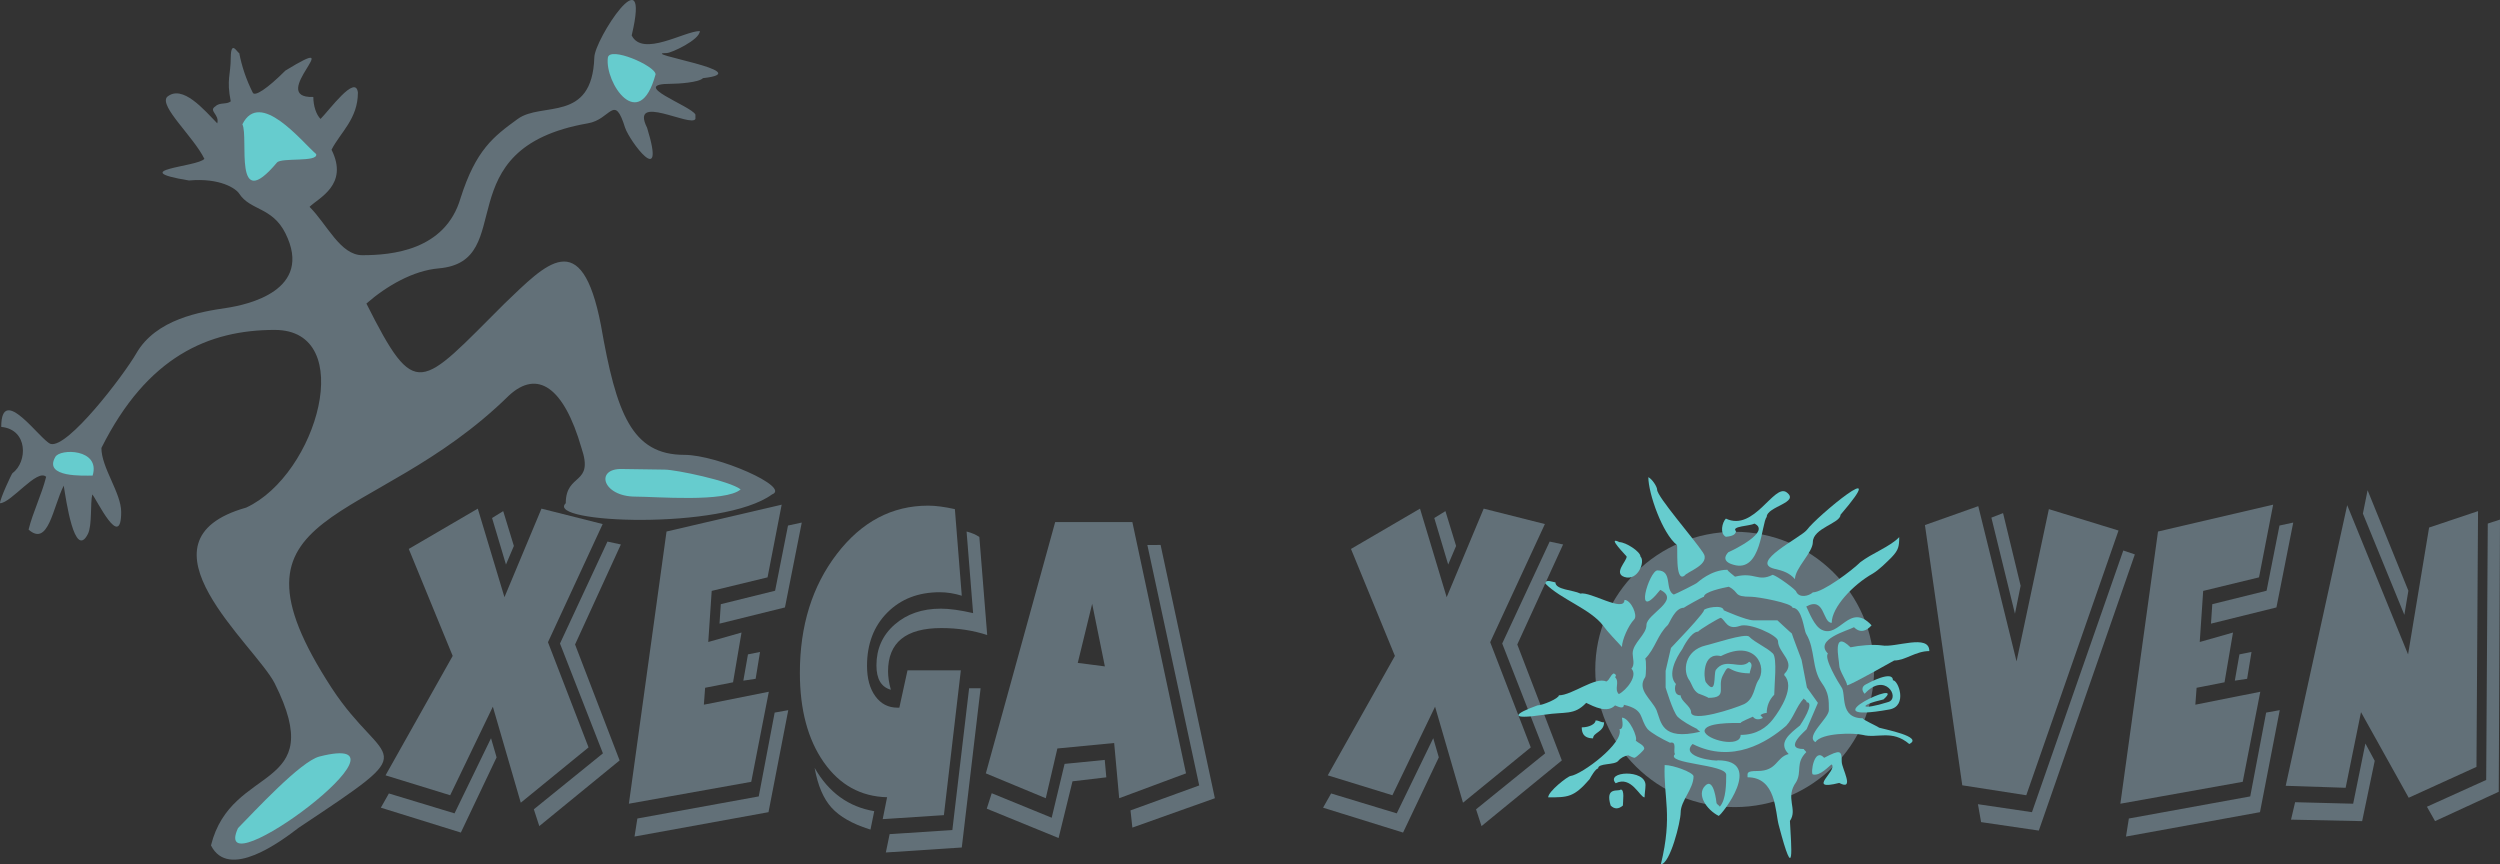 <?xml version="1.0" encoding="UTF-8" standalone="no"?>
<!-- Created with Inkscape (http://www.inkscape.org/) -->

<svg
   xmlns:dc="http://purl.org/dc/elements/1.1/"
   xmlns:cc="http://creativecommons.org/ns#"
   xmlns:rdf="http://www.w3.org/1999/02/22-rdf-syntax-ns#"
   xmlns:svg="http://www.w3.org/2000/svg"
   xmlns="http://www.w3.org/2000/svg"
   xmlns:sodipodi="http://sodipodi.sourceforge.net/DTD/sodipodi-0.dtd"
   xmlns:inkscape="http://www.inkscape.org/namespaces/inkscape"
   id="svg2"
   version="1.1"
   inkscape:version="0.91 r13725"
   xml:space="preserve"
   width="897.245"
   height="310.173"
   viewBox="0 0 897.245 310.173"
   sodipodi:docname="Logotipu_XEGA_XOVEN_largo.svg"><rect x="0" y="0" width="897.245" height="310.173" fill="#333333" stroke="none"/><defs
     id="defs6" /><sodipodi:namedview
     pagecolor="#ffffff"
     bordercolor="#666666"
     borderopacity="1"
     objecttolerance="10"
     gridtolerance="10"
     guidetolerance="10"
     inkscape:pageopacity="0"
     inkscape:pageshadow="2"
     inkscape:window-width="705"
     inkscape:window-height="480"
     id="namedview4"
     showgrid="false"
     fit-margin-top="0"
     fit-margin-left="0"
     fit-margin-right="0"
     fit-margin-bottom="0"
     inkscape:zoom="0.31731092"
     inkscape:cx="448.06625"
     inkscape:cy="154.91425"
     inkscape:window-x="1524"
     inkscape:window-y="181"
     inkscape:window-maximized="0"
     inkscape:current-layer="g10" /><g
     id="g10"
     inkscape:groupmode="layer"
     inkscape:label="Logotipu_XEGA_XOVEN"
     transform="matrix(1.25,0,0,-1.25,-77.559,527.134)"><g
       id="g12"
       transform="translate(-1692,-1584)"><path
         d="m 2254.807,1803.538 c -2.795,-1.262 -15.235,-5.408 -15.235,-2.254 0,1.623 -2.975,3.155 -2.975,4.777 -2.073,0 -1.713,2.704 -1.352,3.245 -2.524,2.704 0,7.481 1.803,10.005 0.36,0.721 2.524,5.048 4.597,5.048 0,0.36 6.13,4.056 6.49,3.966 1.352,-0.721 1.713,-3.605 5.409,-2.344 2.704,1.082 10.998,-2.704 10.998,-4.327 0,-3.425 5.319,-5.949 1.803,-9.464 l 0,-0.36 c 3.155,-3.245 -1.082,-9.825 -3.245,-12.619 -1.803,-2.344 -4.688,-4.507 -9.285,-4.507 0,-3.876 -10.006,-1.442 -10.367,1.082 0,2.524 8.383,2.344 10.367,2.344 0,0.361 2.795,1.442 3.516,1.803 0.541,-0.721 1.442,-1.082 2.885,-0.361 l -0.721,0.811 c 0.36,0.271 1.082,0.631 1.803,0.631 0,1.893 0.721,3.786 2.164,5.228 0,2.524 0.901,10.456 -0.361,11.808 -1.803,1.803 -5.048,3.065 -6.851,4.867 -1.082,1.082 -10.637,-2.163 -12.44,-2.524 -6.13,-1.442 -6.761,-7.481 -4.597,-10.185 0.631,-1.082 0.992,-2.704 2.434,-3.605 0.451,-0.18 2.885,-1.082 2.885,-1.262 5.769,0 2.434,3.065 4.147,6.4 2.254,4.327 0.631,0.721 7.753,0.631 0,1.082 1.262,2.614 -0.18,3.335 -2.434,-2.524 -6.761,1.442 -9.555,-2.344 -0.721,-1.172 0.361,-7.842 -2.885,-3.515 -0.631,1.082 -1.082,8.743 4.327,7.481 9.916,5.048 13.522,-3.245 10.637,-7.121 -1.082,-1.803 -1.082,-5.228 -3.966,-6.67 z"
         style="fill:#ffffff;fill-opacity:1;fill-rule:nonzero;stroke:#ffffff;stroke-width:2;stroke-linecap:butt;stroke-linejoin:miter;stroke-miterlimit:3.864;stroke-dasharray:none;stroke-opacity:1"
         id="path14"
         inkscape:connector-curvature="0" /><path
         d="m 1783.164,1877.09 c 13.161,26.32 30.83,33.891 49.761,33.891 23.889,0 12.26,-41.553 -8.203,-51.017 -33.805,-9.554 2.614,-39.48 8.203,-50.476 15.685,-31.368 -12.44,-22.805 -18.3,-46.51 5.048,-10.095 20.102,1.172 25.151,5.048 37.23,24.788 24.88,16.585 9.465,40.201 -34.526,53.09 11.358,44.978 50.932,83.917 8.203,7.571 15.776,2.434 20.824,-15.053 3.696,-10.816 -4.507,-7.031 -4.507,-15.864 -6.13,-5.769 45.073,-7.842 59.226,2.524 5.499,2.073 -15.685,11.357 -25.151,11.357 -15.145,0 -19.562,11.898 -23.979,37.227 -5.589,28.934 -15.776,17.577 -27.675,6.219 -24.339,-24.247 -25.421,-28.303 -39.664,0 5.769,5.048 13.432,9.464 20.733,10.095 23.258,1.983 1.533,34.432 42.819,41.643 6.671,1.082 7.572,8.833 10.727,-1.262 1.262,-3.786 11.899,-18.118 6.31,0 -5.048,10.095 12.62,0 13.883,2.524 l 0,1.262 c -1.262,2.524 -19.562,8.833 -6.941,8.833 1.893,0 7.933,0.361 9.105,1.623 16.407,1.803 -19.201,7.211 -10.367,7.211 1.262,0 9.465,3.786 9.465,6.309 -4.417,0 -16.407,-7.571 -19.562,-1.262 5.679,23.976 -10.727,-1.262 -10.727,-6.309 -0.631,-18.929 -15.054,-12.619 -21.996,-17.667 -6.941,-5.048 -11.989,-8.834 -16.407,-22.714 -4.417,-15.143 -20.012,-16.405 -28.216,-16.405 -6.31,0 -10.096,8.833 -15.145,13.881 2.524,2.524 11.358,6.31 6.31,16.405 2.524,4.958 7.572,8.834 7.572,16.405 -0.631,5.408 -8.203,-5.048 -10.727,-7.571 -1.262,1.262 -2.073,3.786 -2.073,6.309 -13.702,-0.451 10.998,19.199 -8.023,7.572 -5.229,-5.228 -8.834,-7.572 -9.375,-6.31 -1.893,3.786 -3.155,7.572 -3.876,11.357 -0.541,0 -2.344,3.966 -2.434,-1.262 0,-5.048 -1.262,-6.31 0,-12.619 -1.262,-0.992 -3.155,-0.18 -4.417,-1.442 -2.073,-1.262 1.262,-2.344 0.541,-4.867 -3.696,3.786 -10.006,11.357 -14.423,7.571 -2.254,-2.704 7.572,-11.357 10.727,-17.757 -1.893,-2.344 -22.987,-3.155 -4.417,-6.22 8.925,0.811 13.522,-2.343 14.423,-3.786 3.155,-4.867 9.465,-3.786 13.252,-11.357 8.203,-16.405 -10.908,-20.551 -16.947,-21.452 -7.302,-1.082 -20.193,-3.155 -25.872,-13.07 -3.696,-6.4 -19.742,-27.402 -24.61,-25.959 -2.885,0.992 -14.153,17.577 -14.153,4.867 7.753,-0.721 7.572,-10.095 3.245,-13.25 -0.27,-0.18 -3.606,-7.391 -3.606,-8.653 3.155,0 10.727,10.095 13.252,7.572 -1.262,-5.048 -3.786,-10.095 -5.048,-15.143 5.679,-5.048 6.941,6.309 10.096,12.619 0.631,-3.786 3.065,-21.453 6.941,-13.881 1.262,2.524 0.631,8.833 1.262,11.357 1.172,-1.262 8.293,-16.405 8.293,-5.048 0,5.498 -5.679,12.709 -5.679,18.388 z"
         style="fill:#627078;fill-opacity:1;fill-rule:nonzero;stroke:none"
         id="path16"
         inkscape:connector-curvature="0" /><path
         d="m 1844.824,1961.458 c 0.631,-2.434 -10.006,-0.901 -11.268,-2.434 -12.711,-15.143 -8.023,7.211 -9.916,10.997 5.048,10.095 16.857,-4.777 21.184,-8.563 z"
         style="fill:#66ccce;fill-opacity:1;fill-rule:nonzero;stroke:none"
         id="path18"
         inkscape:connector-curvature="0" /><path
         d="m 1944.886,1870.87 c 3.155,0 18.75,-3.245 21.815,-5.679 -4.327,-3.786 -24.52,-2.073 -30.199,-2.073 -9.465,0 -11.719,8.112 -3.876,7.932 l 12.26,-0.18 z"
         style="fill:#66ccce;fill-opacity:1;fill-rule:nonzero;stroke:none"
         id="path20"
         inkscape:connector-curvature="0" /><path
         d="m 1780.64,1869.158 c -2.524,0 -14.153,-0.631 -10.727,5.318 1.262,2.524 13.071,2.434 10.727,-5.318 z"
         style="fill:#66ccce;fill-opacity:1;fill-rule:nonzero;stroke:none"
         id="path22"
         inkscape:connector-curvature="0" /><path
         d="m 1822.378,1767.934 c 4.958,5.048 17.939,19.109 23.348,20.551 31.822,8.112 -31.912,-39.3 -23.348,-20.551 z"
         style="fill:#66ccce;fill-opacity:1;fill-rule:nonzero;stroke:none"
         id="path24"
         inkscape:connector-curvature="0" /><path
         d="m 1942.272,1984.352 c -4.688,-17.216 -14.604,-2.434 -13.702,4.777 0.451,3.425 13.702,-2.344 13.702,-4.777 z"
         style="fill:#66ccce;fill-opacity:1;fill-rule:nonzero;stroke:none"
         id="path26"
         inkscape:connector-curvature="0" /><path
         d="m 1901.591,1848.953 -2.272,-5.333 -3.992,13.36 3.201,1.974 3.063,-10.001 z m 30.719,0.428 -13.153,-28.716 12.791,-33.288 -23.061,-18.859 -1.567,4.824 19.837,16.064 -12.328,31.533 13.63,29.272 3.85,-0.83 z m -5.225,5.857 -15.706,-33.922 11.652,-30.198 -19.459,-15.885 -8.018,27.573 -12.252,-25.43 -18.558,5.715 19.278,34.288 -12.612,30.716 19.819,11.572 7.657,-25.43 10.63,25.43 17.567,-4.429 z m -30.456,-66.98 -10.264,-21.597 -22.969,7.146 2.308,4.085 18.848,-5.717 10.478,21.579 1.599,-5.496 z"
         style="fill:#627078;fill-opacity:1;fill-rule:evenodd;stroke:none"
         id="path28"
         inkscape:connector-curvature="0" /><path
         d="m 2172.119,1848.953 -2.272,-5.333 -3.992,13.36 3.201,1.974 3.063,-10.001 z m 30.719,0.428 -13.152,-28.716 12.791,-33.288 -23.061,-18.859 -1.567,4.824 19.837,16.064 -12.328,31.533 13.63,29.272 3.85,-0.83 z m -5.225,5.857 -15.706,-33.922 11.652,-30.198 -19.459,-15.885 -8.018,27.573 -12.252,-25.43 -18.558,5.715 19.278,34.288 -12.612,30.716 19.819,11.572 7.657,-25.43 10.63,25.43 17.567,-4.429 z m -30.456,-66.98 -10.264,-21.597 -22.969,7.146 2.308,4.085 18.848,-5.717 10.478,21.579 1.599,-5.496 z"
         style="fill:#627078;fill-opacity:1;fill-rule:evenodd;stroke:none"
         id="path30"
         inkscape:connector-curvature="0" /><path
         d="m 1984.246,1855.667 -4.825,-24.365 -18.79,-4.652 0.373,5.587 15.59,3.86 3.706,18.718 3.946,0.853 z m -11.982,-37.145 -1.261,-7.715 -3.53,-0.527 1.327,7.545 3.464,0.697 z m 6.216,42.288 -4.057,-20.872 -16.035,-3.889 -0.988,-14.671 9.549,2.715 -2.432,-14.287 -8.018,-1.571 -0.36,-4.857 18.648,3.715 -5.045,-25.859 -35.133,-6.286 10.81,78.148 33.061,7.715 z m 1.892,-59.004 -5.675,-29.288 -38.467,-7 0.818,5.181 34.85,6.342 4.569,24.066 3.905,0.699 z"
         style="fill:#627078;fill-opacity:1;fill-rule:evenodd;stroke:none"
         id="path32"
         inkscape:connector-curvature="0" /><path
         d="m 2037.49,1823.379 c -4.084,1.333 -8.468,2 -13.152,2 -10.211,0 -15.316,-4.143 -15.316,-12.429 0,-1.619 0.27,-3.381 0.811,-5.286 -2.763,0.762 -4.144,3.095 -4.144,7 0,4.762 1.742,8.667 5.227,11.715 3.485,3.048 7.901,4.572 13.248,4.572 2.523,0 5.617,-0.428 9.282,-1.283 l -1.876,23.432 c 1.491,-0.381 2.714,-0.905 3.668,-1.571 l 2.253,-28.149 z m -7.298,11.287 c -2.162,0.667 -4.264,1 -6.306,1 -6.186,0 -11.216,-1.953 -15.089,-5.857 -3.874,-3.905 -5.811,-9.001 -5.811,-15.287 0,-3.619 0.796,-6.524 2.388,-8.715 1.591,-2.191 3.708,-3.286 6.351,-3.286 l 0.54,0 2.342,10.715 15.315,0 -4.865,-41.574 -17.567,-1.143 1.261,6.286 c -7.567,0.19 -13.633,3.548 -18.197,10.072 -4.564,6.524 -6.846,15.072 -6.846,25.645 0,13.525 3.543,24.906 10.63,34.145 7.087,9.239 15.825,13.858 26.215,13.858 2.102,0 4.654,-0.333 7.657,-1 l 1.982,-24.859 z m 5.405,-26.573 -5.405,-45.717 -21.801,-1.429 1.085,5.266 18.009,1.17 4.811,40.701 3.301,0.01 z m -30.539,-35.288 -1.081,-5.286 -0.45,0.143 c -4.805,1.524 -8.378,3.572 -10.72,6.143 -2.342,2.572 -3.964,6.381 -4.865,11.429 4.024,-7.048 9.729,-11.191 17.116,-12.43 z"
         style="fill:#627078;fill-opacity:1;fill-rule:evenodd;stroke:none"
         id="path34"
         inkscape:connector-curvature="0" /><path
         d="m 2102.859,1776.519 -23.691,-8.429 -0.531,4.934 19.726,7.166 -14.891,69.038 3.803,0.011 15.583,-72.719 z m -8.286,7.143 -19.188,-7.143 -1.441,15.858 -16.305,-1.571 -3.333,-14.287 -17.206,7.143 19.909,72.148 22.161,0 15.405,-72.148 z m -22.882,-1.143 -9.71,-1.141 -3.995,-16.284 -20.618,8.425 1.42,4.438 17.22,-7.038 3.701,15.459 11.531,1.143 0.45,-5 z m -0.415,31.855 -3.647,17.97 -4.136,-16.972 7.783,-0.998 z"
         style="fill:#627078;fill-opacity:1;fill-rule:evenodd;stroke:none"
         id="path36"
         inkscape:connector-curvature="0" /><path
         d="m 2334.206,1837.523 -1.629,-8.034 -6.769,27.596 3.353,1.297 5.045,-20.859 z m 32.791,9.001 -27.568,-79.291 -16.575,2.429 -0.901,5.143 15.507,-2.288 26.223,75.132 3.312,-1.125 z m -4.684,6.857 -26.485,-76.005 -18.378,2.857 -10.72,74.719 15.315,5.429 10.99,-44.574 9.279,43.717 19.999,-6.143 z"
         style="fill:#627078;fill-opacity:1;fill-rule:evenodd;stroke:none"
         id="path38"
         inkscape:connector-curvature="0" /><path
         d="m 2412.476,1855.667 -4.825,-24.365 -18.79,-4.652 0.373,5.587 15.59,3.86 3.706,18.718 3.946,0.853 z m -11.981,-37.145 -1.261,-7.715 -3.53,-0.527 1.327,7.545 3.464,0.697 z m 6.216,42.288 -4.057,-20.872 -16.035,-3.889 -0.988,-14.671 9.549,2.715 -2.432,-14.287 -8.018,-1.571 -0.36,-4.857 18.648,3.715 -5.045,-25.859 -35.133,-6.286 10.81,78.148 33.061,7.715 z m 1.892,-59.004 -5.675,-29.288 -38.467,-7 0.818,5.181 34.85,6.342 4.569,24.066 3.905,0.699 z"
         style="fill:#627078;fill-opacity:1;fill-rule:evenodd;stroke:none"
         id="path40"
         inkscape:connector-curvature="0" /><path
         d="m 2471.843,1856.524 -0.36,-78.148 -18.287,-8.429 -2.334,4.128 17.018,7.697 0.451,73.61 3.513,1.143 z m -26.305,-20.428 -1.157,-6.918 -11.904,29.069 1.35,6.706 11.711,-28.857 z m 19.999,22.856 -0.45,-73.433 -19.459,-8.858 -13.693,24.573 -4.414,-21.716 -17.206,0.572 17.657,80.577 17.477,-42.86 6.036,36.431 14.053,4.715 z m -29.662,-71.699 -3.612,-17.309 -20.417,0.429 1.171,5.003 16.666,-0.429 3.513,17.287 2.679,-4.98 z"
         style="fill:#627078;fill-opacity:1;fill-rule:evenodd;stroke:none"
         id="path42"
         inkscape:connector-curvature="0" /><path
         d="m 2252.103,1853.023 c 22.086,0 40.025,-17.757 40.025,-39.57 0,-21.723 -17.939,-39.48 -40.025,-39.48 -22.086,0 -40.025,17.757 -40.025,39.48 0,21.813 17.939,39.57 40.025,39.57 z"
         style="fill:#627078;fill-opacity:1;fill-rule:nonzero;stroke:none"
         id="path44"
         inkscape:connector-curvature="0" /><path
         d="m 2220.462,1833.464 c 0,-3.786 -9.916,2.524 -12.62,1.803 -2.163,1.082 -7.212,1.082 -7.212,3.245 -0.631,0 -2.885,1.082 -2.885,-0.36 4.417,-4.507 12.981,-7.301 16.587,-12.078 1.442,-1.983 3.606,-4.146 5.409,-6.129 0,1.983 1.803,6.129 3.516,7.932 1.082,1.082 -0.902,5.588 -2.795,5.588 z"
         style="fill:#66ccce;fill-opacity:1;fill-rule:nonzero;stroke:none"
         id="path46"
         inkscape:connector-curvature="0" /><path
         d="m 2225.059,1845.902 c 0,1.442 -4.237,4.146 -6.04,4.146 -3.966,1.983 2.073,-3.966 2.073,-4.146 0,-1.352 -3.876,-4.777 -0.631,-5.859 3.876,-1.262 6.04,4.507 4.597,5.859 z"
         style="fill:#66ccce;fill-opacity:1;fill-rule:nonzero;stroke:none"
         id="path48"
         inkscape:connector-curvature="0" /><path
         d="m 2229.837,1865.102 c 0,0.901 -1.442,3.065 -2.524,3.606 0,-4.687 4.057,-16.225 8.203,-19.47 0.361,-0.36 -0.631,-10.816 2.164,-8.833 0.721,1.172 7.752,3.245 5.319,6.67 -2.704,4.056 -13.161,16.044 -13.161,18.027 z"
         style="fill:#66ccce;fill-opacity:1;fill-rule:nonzero;stroke:none"
         id="path50"
         inkscape:connector-curvature="0" /><path
         d="m 2261.298,1857.26 c 0,3.065 9.736,4.146 5.679,7.121 -3.606,2.524 -9.285,-11.447 -17.398,-7.572 -1.082,-1.082 -1.803,-4.327 0,-5.228 0.811,0.09 2.885,0.27 2.885,1.623 -1.442,1.442 3.967,1.442 5.319,2.163 4.778,-2.253 -5.769,-7.481 -7.482,-8.202 -0.992,-0.992 -1.803,-2.704 1.442,-3.606 8.113,-2.434 8.023,11.988 9.555,13.701 z"
         style="fill:#66ccce;fill-opacity:1;fill-rule:nonzero;stroke:none"
         id="path52"
         inkscape:connector-curvature="0" /><path
         d="m 2274.549,1850.049 c 0,4.056 7.933,5.408 7.933,7.842 15.145,17.667 -6.851,-0.451 -9.646,-4.327 -1.803,-2.253 -16.677,-9.374 -9.285,-11.177 2.434,-0.541 4.327,-1.172 5.86,-2.974 0,3.155 5.138,7.662 5.138,10.636 z"
         style="fill:#66ccce;fill-opacity:1;fill-rule:nonzero;stroke:none"
         id="path54"
         inkscape:connector-curvature="0" /><path
         d="m 2297.897,1816.067 c 3.245,0 6.13,2.704 10.096,2.704 0,5.048 -9.736,0.901 -13.612,1.623 -2.524,0.36 -6.491,0 -9.015,-0.541 -5.409,5.318 -3.245,-3.606 -3.245,-5.138 0,-1.623 2.254,-4.687 2.254,-5.769 0.992,0 12.981,6.85 13.522,7.121 z"
         style="fill:#66ccce;fill-opacity:1;fill-rule:nonzero;stroke:none"
         id="path56"
         inkscape:connector-curvature="0" /><path
         d="m 2297.536,1810.389 c 0,2.974 -6.761,-0.631 -7.753,-1.172 -1.442,-0.721 -1.082,-1.983 -0.36,-2.704 5.859,6.4 10.277,-1.172 6.851,-2.344 -8.203,-2.614 -8.924,-0.992 -1.442,0.721 7.482,6.67 -22.897,-7.301 1.713,-2.884 5.319,0.992 2.524,8.473 0.992,8.383 z"
         style="fill:#66ccce;fill-opacity:1;fill-rule:nonzero;stroke:none"
         id="path58"
         inkscape:connector-curvature="0" /><path
         d="m 2282.843,1786.953 c 0,3.335 -0.361,3.605 -5.048,1.172 -2.885,3.155 -3.966,-4.597 -3.245,-4.777 2.163,-0.541 4.688,2.524 5.409,2.884 1.803,-1.803 -7.572,-7.752 2.163,-5.318 4.598,-2.434 0.721,4.236 0.721,6.039 z"
         style="fill:#66ccce;fill-opacity:1;fill-rule:nonzero;stroke:none"
         id="path60"
         inkscape:connector-curvature="0" /><path
         d="m 2236.598,1772.441 c 0,3.335 3.696,6.76 3.696,10.366 0,1.082 -5.769,3.245 -8.293,3.245 -0.361,-9.555 2.344,-14.332 -1.082,-28.483 2.614,0 5.679,12.168 5.679,14.873 z"
         style="fill:#66ccce;fill-opacity:1;fill-rule:nonzero;stroke:none"
         id="path62"
         inkscape:connector-curvature="0" /><path
         d="m 2226.501,1780.283 c 0,4.687 -11.629,3.966 -8.564,0.541 4.507,2.253 6.941,-4.056 8.293,-4.056 0,0.901 0.27,2.524 0.27,3.515 z"
         style="fill:#66ccce;fill-opacity:1;fill-rule:nonzero;stroke:none"
         id="path64"
         inkscape:connector-curvature="0" /><path
         d="m 2219.38,1779.021 c -0.541,-0.721 -4.598,0.992 -2.885,-4.597 1.082,-1.082 2.254,-1.082 3.516,0 0,1.352 0.541,4.597 -0.631,4.597 z"
         style="fill:#66ccce;fill-opacity:1;fill-rule:nonzero;stroke:none"
         id="path66"
         inkscape:connector-curvature="0" /><path
         d="m 2226.141,1790.739 c 0,1.082 -1.803,1.623 -2.434,2.344 0.631,0.811 -1.803,6.58 -3.967,6.58 0,-0.631 0.721,-3.335 -0.721,-3.335 1.442,-3.876 -10.727,-12.98 -14.063,-13.43 -0.811,-0.09 -6.4,-4.417 -6.4,-6.129 5.679,0 7.392,0 11.899,5.228 0.271,0.541 1.713,3.065 2.434,3.065 0,1.623 4.688,0.901 5.769,2.163 0.721,0.901 1.803,1.442 2.885,1.622 0.361,-0.18 1.442,-0.721 1.803,-0.721 0.631,0.18 2.795,2.253 2.795,2.614 z"
         style="fill:#66ccce;fill-opacity:1;fill-rule:nonzero;stroke:none"
         id="path68"
         inkscape:connector-curvature="0" /><path
         d="m 2214.602,1798.31 c -1.082,0 -1.352,0.541 -2.434,0.541 0,-0.992 -1.803,-1.983 -3.966,-1.983 0,-0.811 0,-3.155 3.245,-3.155 0,1.713 3.155,1.803 3.155,4.597 z"
         style="fill:#66ccce;fill-opacity:1;fill-rule:nonzero;stroke:none"
         id="path70"
         inkscape:connector-curvature="0" /><path
         d="m 2272.746,1796.327 c 0,-0.18 -6.941,-5.679 -0.811,-5.679 0,-0.18 0.721,-0.721 0.721,-0.901 -3.155,-3.155 -1.172,-5.498 -2.885,-8.563 -3.335,-4.597 0.541,-7.752 -1.803,-11.177 0.361,-7.031 1.532,-19.38 -3.245,-1.082 -0.992,3.786 -0.721,13.611 -8.924,13.611 0,1.262 -0.36,1.803 2.885,1.803 5.679,0 5.319,3.966 8.925,4.867 -3.245,3.245 0.361,5.859 3.245,8.202 0.361,0.541 4.417,6.67 1.893,6.67 0,0.18 0,0.361 -0.09,0.361 0,0.18 -0.721,0.541 -0.721,0.721 -2.163,-2.344 -2.885,-5.498 -5.048,-7.842 -5.409,-4.687 -15.415,-10.997 -26.863,-5.228 -3.876,-3.876 7.212,-5.048 7.212,-4.687 13.522,0 1.082,-15.774 0.27,-15.954 -3.516,1.803 -6.4,6.129 -3.876,8.653 2.524,2.614 3.245,-4.867 3.245,-4.867 0,-0.36 0.631,-0.721 0.992,-1.082 1.803,1.983 1.803,6.76 1.803,9.104 0,3.065 -17.669,3.065 -14.694,5.949 -0.631,0.721 0.721,3.786 -1.442,3.245 -2.524,1.172 -5.319,2.794 -6.4,3.876 -2.524,3.155 -0.721,5.588 -6.851,7.031 0,-1.532 -1.983,-0.36 -2.524,-0.18 -2.254,-2.344 -6.04,-0.36 -8.293,0.721 -3.516,-3.696 -5.95,-2.434 -12.17,-3.425 -10.457,-1.532 -8.383,0.36 -1.803,2.704 1.442,0 6.13,1.983 6.13,2.885 3.786,0 10.547,5.498 13.612,3.966 1.082,0.541 1.082,1.803 2.163,2.344 0.721,-0.361 0.721,-0.721 0.361,-1.082 1.442,-1.442 -0.361,-3.425 1.082,-4.867 2.163,1.082 5.589,5.318 3.606,7.301 1.082,1.082 0.361,3.065 0.361,4.327 0,3.065 3.966,5.408 3.966,8.203 0,3.155 10.006,7.121 3.966,10.095 -7.933,-10.005 -3.155,5.588 -0.811,5.588 4.507,0 1.983,-5.588 4.688,-6.941 0.541,0.18 6.851,3.245 6.851,3.515 0.09,0 3.786,3.605 8.564,3.605 0,-0.36 1.803,-1.622 2.163,-1.983 5.769,1.442 6.49,-1.623 10.818,0.541 1.352,-0.36 6.761,-4.327 6.761,-4.867 0.901,-1.893 3.606,-1.262 4.778,-0.18 2.885,0 11.268,6.31 13.612,8.653 3.245,2.524 8.654,4.507 11.178,7.211 0,-2.614 -0.18,-3.696 -2.163,-5.769 -1.442,-1.442 -3.606,-3.606 -5.409,-4.687 -5.769,-3.245 -11.809,-9.735 -11.809,-14.151 -2.704,0 -1.893,7.662 -7.302,4.687 0.811,-1.623 2.253,-5.588 4.417,-6.67 5.138,-2.614 8.023,8.112 14.333,1.262 -1.442,-1.622 -3.245,-2.344 -5.048,-0.541 -1.803,-0.992 -11.539,-3.515 -7.482,-7.572 -1.262,-1.262 3.065,-8.473 3.876,-9.645 1.442,-1.803 -0.721,-8.924 6.13,-8.924 0,-0.451 3.967,-2.163 4.688,-2.704 1.442,-0.451 12.891,-2.614 8.654,-4.687 -4.958,4.237 -9.195,1.532 -13.342,2.614 -2.614,0.631 -11.809,0.631 -13.612,-2.073 -2.975,1.713 3.876,6.851 3.876,9.194 0,2.974 0,4.958 -2.073,7.842 -2.885,4.056 -1.803,9.645 -4.417,13.971 -0.721,1.082 -1.082,7.571 -3.966,7.571 0,1.352 -10.006,3.155 -11.809,3.155 -5.409,0 -3.245,1.262 -6.491,2.884 -1.803,-0.361 -7.122,-1.442 -7.122,-2.884 -0.36,0 -5.769,-3.065 -5.769,-3.155 -2.524,0 -3.966,-4.146 -4.598,-4.957 -2.975,-2.794 -3.606,-6.76 -6.49,-9.645 0.361,-0.361 0.27,-4.957 0,-5.318 -2.524,-3.605 1.803,-6.31 3.245,-9.464 1.352,-3.425 1.352,-8.834 12.53,-6.219 -0.36,0.36 -1.082,0.721 -0.721,0.721 -2.164,1.082 -4.327,2.253 -5.769,3.606 -1.352,1.442 -3.426,8.383 -3.426,8.383 l 0,4.777 1.532,6.58 4.147,4.417 c 0,0 5.409,5.769 5.319,6.4 0,0.631 5.499,1.803 5.679,0 0,0 6.491,-2.884 8.474,-2.884 l 6.941,0 c 0,0 4.057,-3.786 4.147,-3.786 -0.09,0 2.795,-7.572 2.795,-7.572 l 1.532,-7.932 3.155,-4.417 -3.245,-7.572 z"
         style="fill:#66ccce;fill-opacity:1;fill-rule:nonzero;stroke:none"
         id="path72"
         inkscape:connector-curvature="0" /><path
         d="m 2254.807,1803.538 c -2.795,-1.262 -15.235,-5.408 -15.235,-2.254 0,1.623 -2.975,3.155 -2.975,4.777 -2.073,0 -1.713,2.704 -1.352,3.245 -2.524,2.704 0,7.481 1.803,10.005 0.36,0.721 2.524,5.048 4.597,5.048 0,0.36 6.13,4.056 6.49,3.966 1.352,-0.721 1.713,-3.605 5.409,-2.344 2.704,1.082 10.998,-2.704 10.998,-4.327 0,-3.425 5.319,-5.949 1.803,-9.464 l 0,-0.36 c 3.155,-3.245 -1.082,-9.825 -3.245,-12.619 -1.803,-2.344 -4.688,-4.507 -9.285,-4.507 0,-3.876 -10.006,-1.442 -10.367,1.082 0,2.524 8.383,2.344 10.367,2.344 0,0.361 2.795,1.442 3.516,1.803 0.541,-0.721 1.442,-1.082 2.885,-0.361 l -0.721,0.811 c 0.36,0.271 1.082,0.631 1.803,0.631 0,1.893 0.721,3.786 2.164,5.228 0,2.524 0.901,10.456 -0.361,11.808 -1.803,1.803 -5.048,3.065 -6.851,4.867 -1.082,1.082 -10.637,-2.163 -12.44,-2.524 -6.13,-1.442 -6.761,-7.481 -4.597,-10.185 0.631,-1.082 0.992,-2.704 2.434,-3.605 0.451,-0.18 2.885,-1.082 2.885,-1.262 5.769,0 2.434,3.065 4.147,6.4 2.254,4.327 0.631,0.721 7.753,0.631 0,1.082 1.262,2.614 -0.18,3.335 -2.434,-2.524 -6.761,1.442 -9.555,-2.344 -0.721,-1.172 0.361,-7.842 -2.885,-3.515 -0.631,1.082 -1.082,8.743 4.327,7.481 9.916,5.048 13.522,-3.245 10.637,-7.121 -1.082,-1.803 -1.082,-5.228 -3.966,-6.67 z"
         style="fill:#627078;fill-opacity:1;fill-rule:nonzero;stroke:none"
         id="path74"
         inkscape:connector-curvature="0" /></g></g></svg>